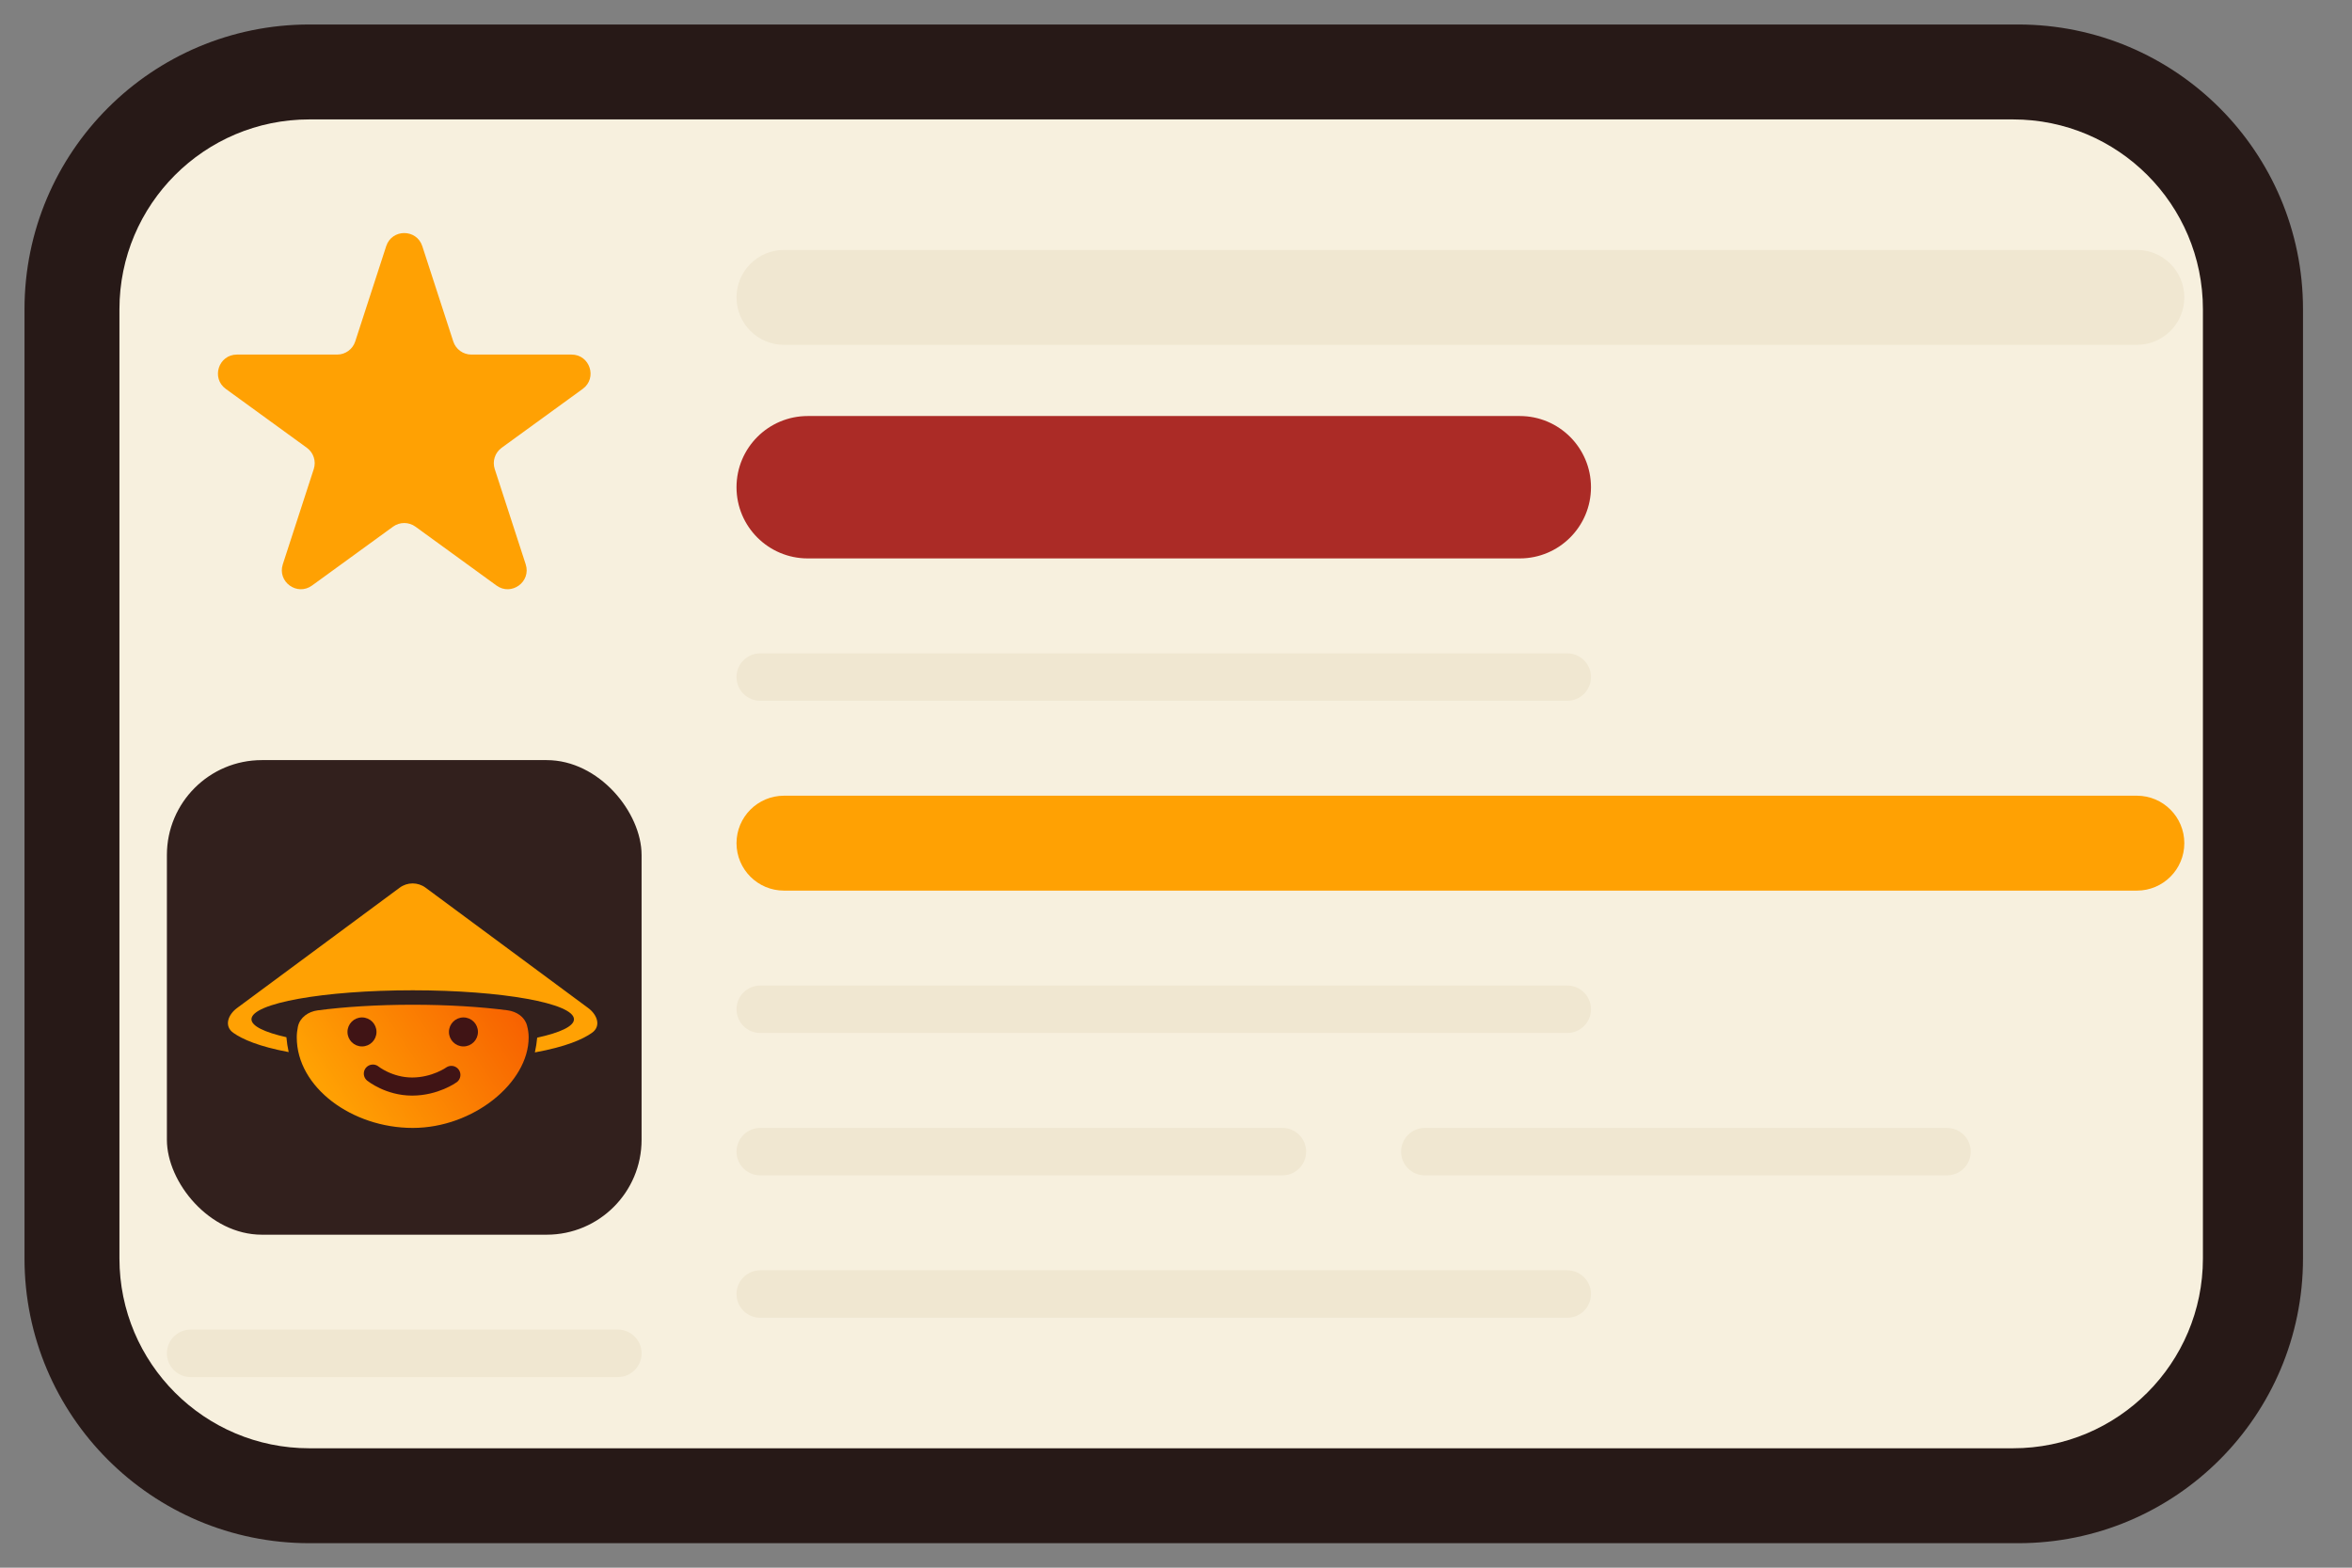 <svg width="96" height="64" viewBox="0 0 96 64" fill="none" xmlns="http://www.w3.org/2000/svg">
<rect x="0" y="0" width="96" height="64" fill="#808080" stroke="none"/>
<path d="M1 12.625C1 6.205 6.205 1 12.625 1H82.375C88.795 1 94 6.205 94 12.625V51.375C94 57.795 88.795 63 82.375 63H12.625C6.205 63 1 57.795 1 51.375V12.625Z" fill="#271917"/>
<path d="M4.875 12.625C4.875 8.345 8.345 4.875 12.625 4.875H82.165C86.446 4.875 89.915 8.345 89.915 12.625V51.375C89.915 55.655 86.446 59.125 82.165 59.125H12.625C8.345 59.125 4.875 55.655 4.875 51.375V12.625Z" fill="#F7F0DE"/>
<path d="M15.763 10.05C15.995 9.336 17.005 9.336 17.237 10.05L18.501 13.94C18.605 14.259 18.902 14.475 19.238 14.475L23.328 14.475C24.079 14.475 24.391 15.436 23.784 15.877L20.475 18.281C20.203 18.479 20.089 18.828 20.193 19.148L21.457 23.038C21.689 23.752 20.872 24.345 20.265 23.904L16.956 21.5C16.684 21.303 16.316 21.303 16.044 21.5L12.736 23.904C12.128 24.345 11.311 23.752 11.543 23.038L12.807 19.148C12.911 18.828 12.797 18.479 12.525 18.281L9.216 15.877C8.609 15.436 8.921 14.475 9.672 14.475L13.762 14.475C14.098 14.475 14.395 14.259 14.499 13.94L15.763 10.05Z" fill="#FFA103"/>
<rect x="6.812" y="31.031" width="19.375" height="19.375" rx="3.875" fill="#32201D"/>
<g clip-path="url(#clip0_2169_2487)">
<path d="M16.314 36.239C16.628 36.007 17.055 36.007 17.369 36.238C18.153 36.819 19.652 37.927 20.724 38.721C21.765 39.491 23.206 40.557 24.007 41.151C24.384 41.429 24.544 41.895 24.161 42.165C23.787 42.43 23.098 42.734 21.832 42.964C21.875 42.766 21.907 42.566 21.926 42.362C22.864 42.158 23.427 41.896 23.427 41.611C23.427 40.957 20.48 40.428 16.846 40.428C13.212 40.428 10.265 40.957 10.264 41.611C10.264 41.888 10.798 42.142 11.69 42.344C11.708 42.549 11.739 42.752 11.783 42.951C10.561 42.723 9.89 42.425 9.523 42.165C9.14 41.895 9.3 41.429 9.677 41.151L12.96 38.721L16.314 36.239Z" fill="#FFA103"/>
<path d="M16.846 41.018C18.294 41.018 19.634 41.103 20.721 41.246C21.082 41.294 21.414 41.511 21.51 41.862C21.554 42.024 21.578 42.187 21.578 42.35C21.578 44.199 19.323 46.047 16.846 46.047C14.369 46.047 12.113 44.392 12.113 42.35C12.113 42.201 12.13 42.055 12.16 41.91C12.24 41.537 12.585 41.298 12.963 41.248C14.052 41.104 15.394 41.018 16.846 41.018Z" fill="url(#paint0_linear_2169_2487)"/>
<circle cx="14.775" cy="42.128" r="0.592" fill="#401415"/>
<circle cx="18.916" cy="42.128" r="0.592" fill="#401415"/>
<path d="M15.219 43.829C15.219 43.829 15.874 44.358 16.821 44.358C17.767 44.357 18.423 43.883 18.423 43.883" stroke="#401415" stroke-width="0.739" stroke-linecap="round"/>
</g>
<path d="M6.812 55.25C6.812 54.715 7.246 54.281 7.781 54.281H25.219C25.754 54.281 26.188 54.715 26.188 55.25C26.188 55.785 25.754 56.219 25.219 56.219H7.781C7.246 56.219 6.812 55.785 6.812 55.25Z" fill="#F0E7D1"/>
<path d="M30.062 12.141C30.062 11.071 30.93 10.203 32 10.203H87.219C88.289 10.203 89.156 11.071 89.156 12.141C89.156 13.211 88.289 14.078 87.219 14.078H32C30.93 14.078 30.062 13.211 30.062 12.141Z" fill="#F0E7D1"/>
<path d="M30.062 19.891C30.062 18.285 31.364 16.984 32.969 16.984H62.031C63.636 16.984 64.938 18.285 64.938 19.891C64.938 21.496 63.636 22.797 62.031 22.797H32.969C31.364 22.797 30.062 21.496 30.062 19.891Z" fill="#AB2B26"/>
<path d="M30.062 27.641C30.062 27.106 30.496 26.672 31.031 26.672H63.969C64.504 26.672 64.938 27.106 64.938 27.641C64.938 28.176 64.504 28.609 63.969 28.609H31.031C30.496 28.609 30.062 28.176 30.062 27.641Z" fill="#F0E7D1"/>
<path d="M30.062 34.422C30.062 33.352 30.93 32.484 32 32.484H87.219C88.289 32.484 89.156 33.352 89.156 34.422C89.156 35.492 88.289 36.359 87.219 36.359H32C30.93 36.359 30.062 35.492 30.062 34.422Z" fill="#FFA103"/>
<path d="M30.062 41.203C30.062 40.668 30.496 40.234 31.031 40.234H63.969C64.504 40.234 64.938 40.668 64.938 41.203C64.938 41.738 64.504 42.172 63.969 42.172H31.031C30.496 42.172 30.062 41.738 30.062 41.203Z" fill="#F0E7D1"/>
<path d="M30.062 47.016C30.062 46.481 30.496 46.047 31.031 46.047H52.344C52.879 46.047 53.312 46.481 53.312 47.016C53.312 47.551 52.879 47.984 52.344 47.984H31.031C30.496 47.984 30.062 47.551 30.062 47.016Z" fill="#F0E7D1"/>
<path d="M57.188 47.016C57.188 46.481 57.621 46.047 58.156 46.047H79.469C80.004 46.047 80.438 46.481 80.438 47.016C80.438 47.551 80.004 47.984 79.469 47.984H58.156C57.621 47.984 57.188 47.551 57.188 47.016Z" fill="#F0E7D1"/>
<path d="M30.062 52.828C30.062 52.293 30.496 51.859 31.031 51.859H63.969C64.504 51.859 64.938 52.293 64.938 52.828C64.938 53.363 64.504 53.797 63.969 53.797H31.031C30.496 53.797 30.062 53.363 30.062 52.828Z" fill="#F0E7D1"/>
<defs>
<linearGradient id="paint0_linear_2169_2487" x1="13.333" y1="44.562" x2="20.446" y2="39.861" gradientUnits="userSpaceOnUse">
<stop stop-color="#FFA103"/>
<stop offset="1" stop-color="#F76001"/>
</linearGradient>
<clipPath id="clip0_2169_2487">
<rect width="15.137" height="15.137" fill="white" transform="translate(9.244 33.463)"/>
</clipPath>
</defs>
</svg>
